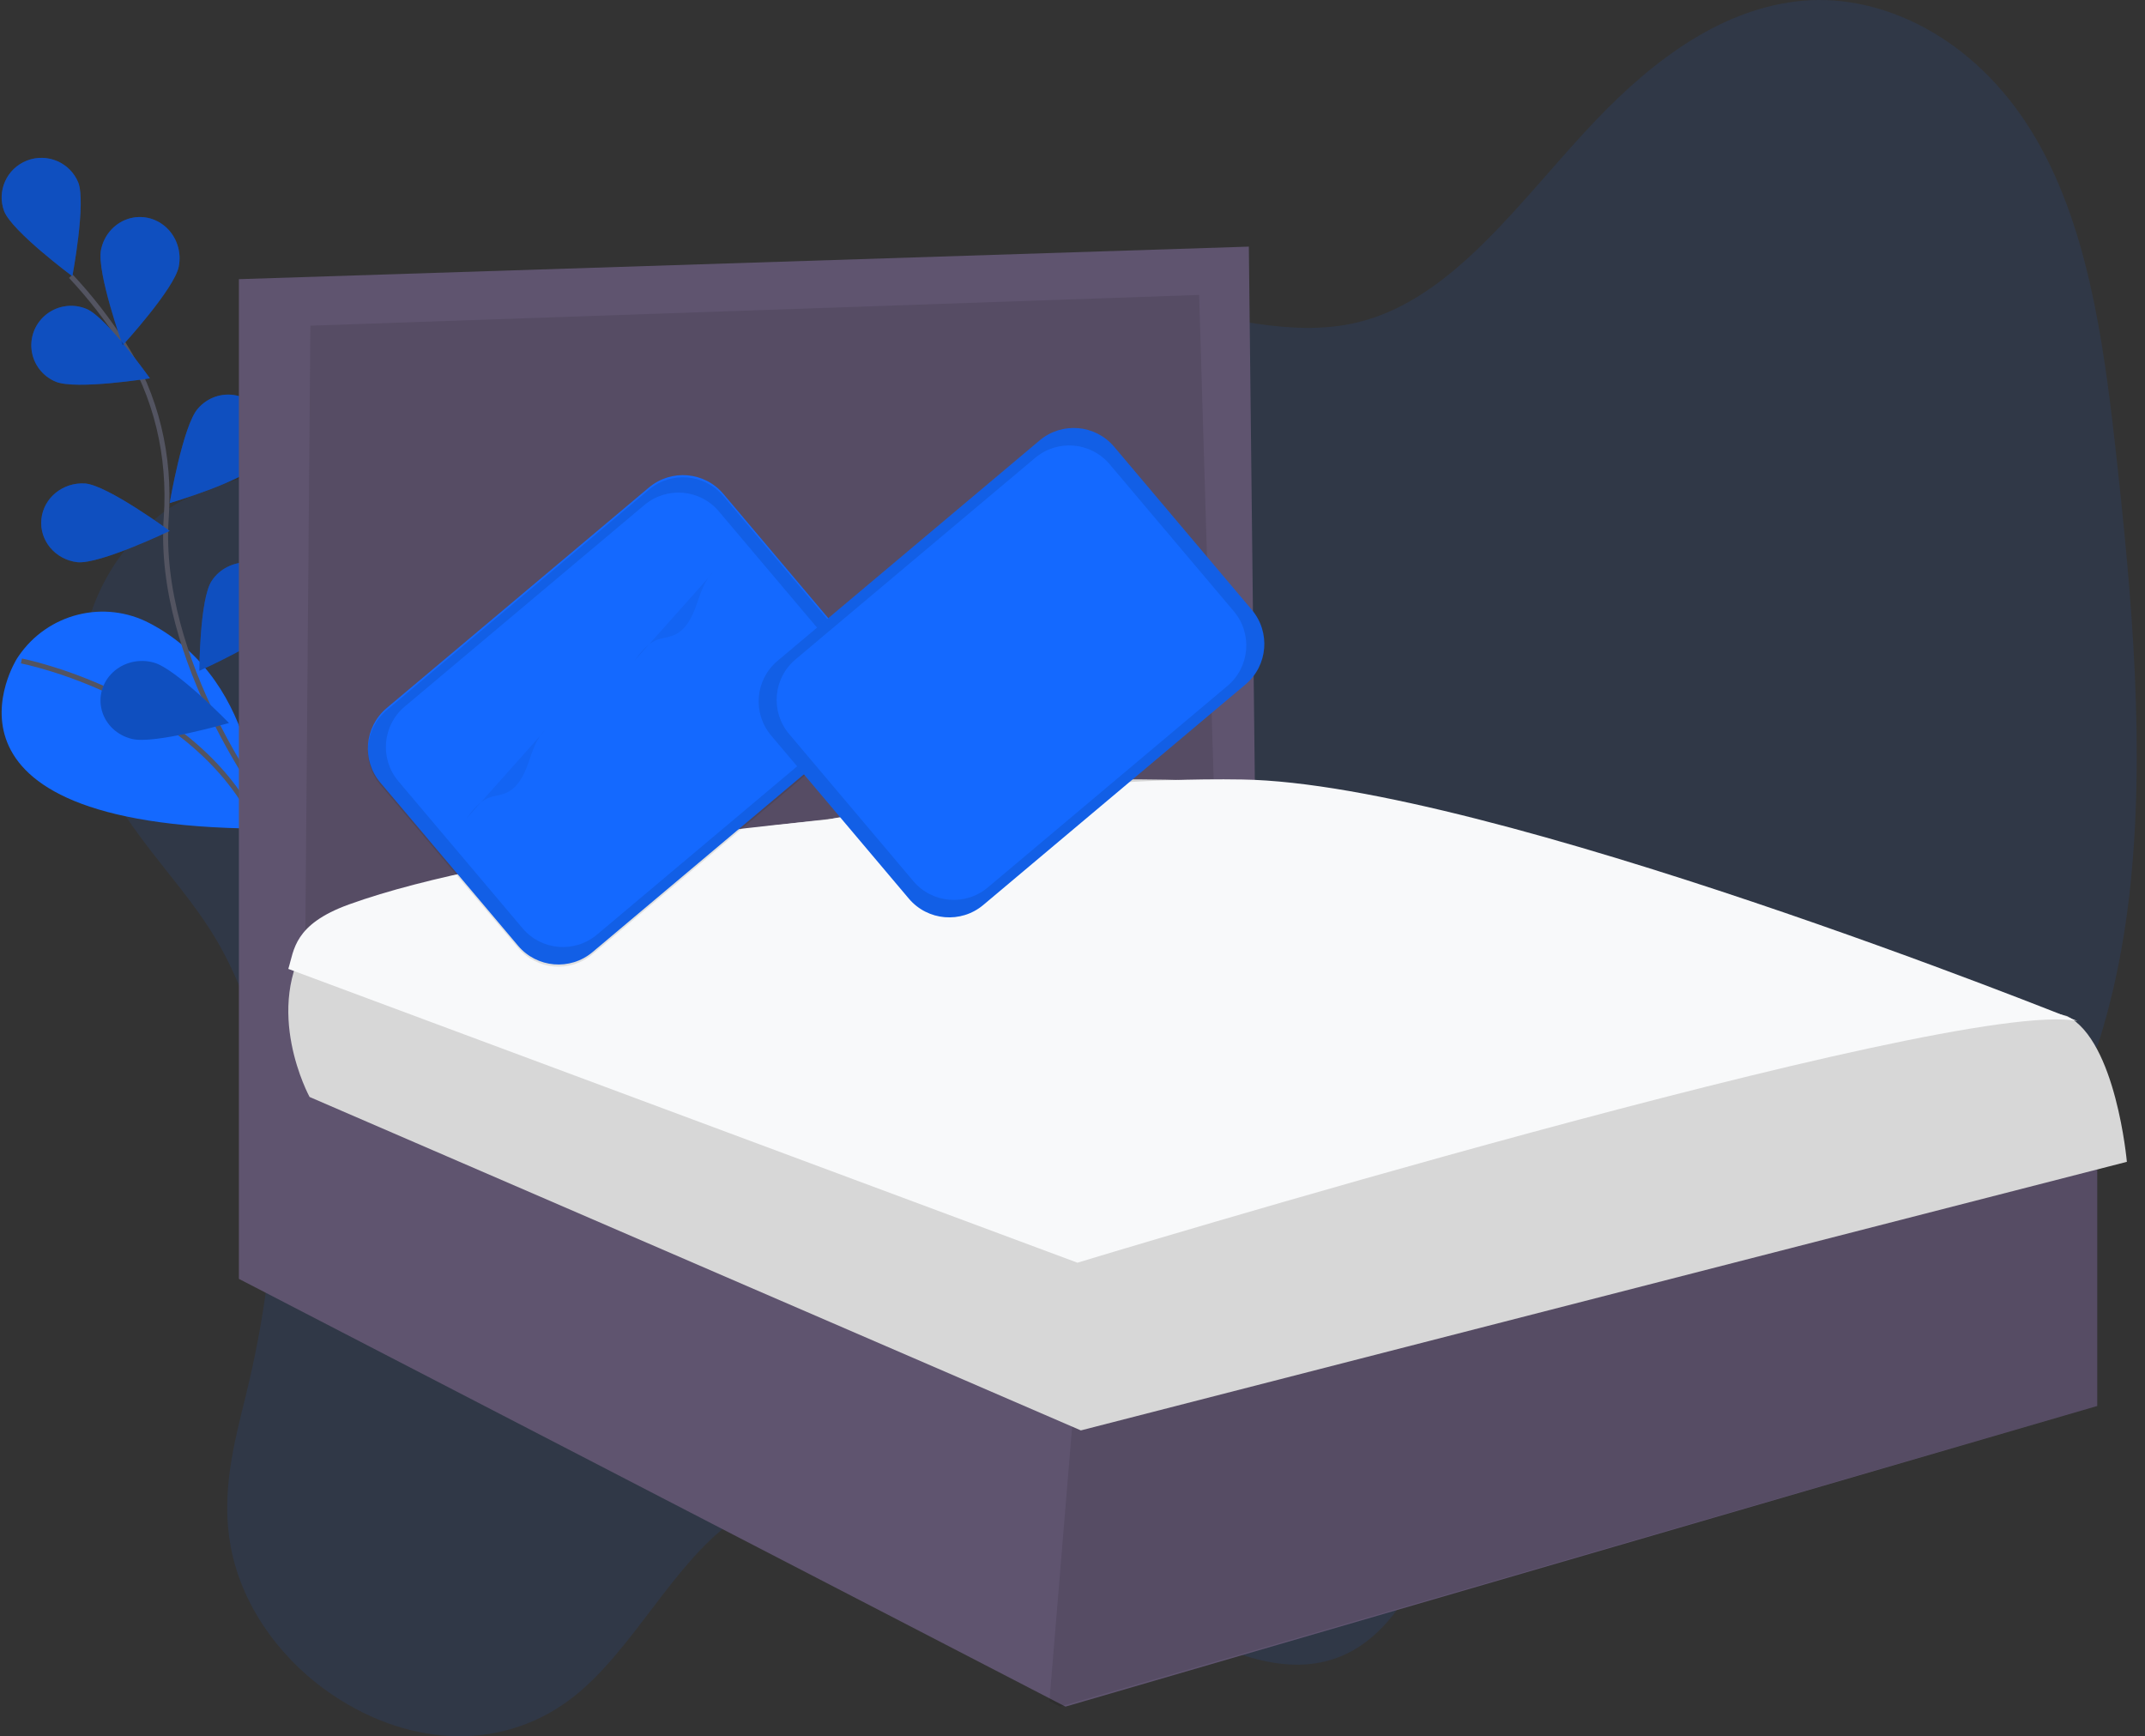 <?xml version="1.0" encoding="UTF-8"?>
<svg width="215px" height="174px" viewBox="0 0 215 174" version="1.1" xmlns="http://www.w3.org/2000/svg" xmlns:xlink="http://www.w3.org/1999/xlink">
    <rect x="0" y="0" width="215" height="174" fill="#333333" stroke="none"/>
    <title>ic_bedroom</title>
    <g id="Screens" stroke="none" stroke-width="1" fill="none" fill-rule="evenodd">
        <g id="Rent-1" transform="translate(-852, -152)">
            <g id="Group-11" transform="translate(240, 120)">
                <g id="Group" transform="translate(612.165, 32)">
                    <path d="M21.532,94.206 C29.441,107.649 27.951,125.698 24.469,139.875 C23.302,144.62 21.961,149.628 22.959,154.99 C24.173,161.549 28.604,166.783 33.094,169.81 C41.273,175.338 50.616,175.4 57.417,169.973 C63.295,165.282 67.166,156.959 73.158,152.531 C83.203,145.104 96.956,150.057 108.913,157.469 C117.372,162.713 126.679,169.326 134.495,165.88 C139.996,163.455 143.427,156.339 145.031,148.548 C145.805,144.785 146.273,140.668 148.05,137.827 C149.104,136.138 150.556,135.025 152.056,134.122 C165.771,125.865 184.319,133.451 197.555,124.045 C206.489,117.697 211.571,104.283 213.247,89.854 C214.922,75.424 213.557,59.914 211.843,44.633 C210.624,33.773 208.975,22.137 203.489,13.203 C197.687,3.75 188.535,-0.62 180.578,0.071 C172.621,0.761 165.704,5.845 159.752,12.092 C152.307,19.903 145.592,29.942 135.959,32.296 C129.4,33.9 122.234,31.709 115.259,30.403 C103.614,28.218 92.128,28.51 80.723,28.971 C69.805,29.412 58.821,30.025 48.645,33.78 C41.445,36.436 35.923,42.18 29.2,45.844 C24.82,48.233 19.88,48.437 15.798,51.661 C10.769,55.634 6.418,63.078 8.428,72.66 C10.34,81.766 17.327,87.071 21.532,94.206 Z" id="Path" fill="#1469FF" fill-rule="nonzero" opacity="0.1"></path>
                    <path d="M1.526,66.016 C1.526,66.016 -9.107,82.754 25.757,83.045 C25.757,83.045 26.27,68.479 14.872,62.477 C10.285,60.051 4.622,61.464 1.69,65.767 L1.526,66.016 Z" id="Path" fill="#1469FF" fill-rule="nonzero"></path>
                    <path d="M1.982,66.239 C1.982,66.239 19.564,69.681 25.76,83.045" id="Path" stroke="#535461" stroke-width="0.5"></path>
                    <path d="M26.751,81.068 C26.751,81.068 15.471,66.341 16.501,51.824 C16.924,45.731 15.507,39.645 12.236,34.506 C10.679,32.072 8.905,29.788 6.935,27.682" id="Path" stroke="#535461" stroke-width="0.5"></path>
                    <path d="M7.678,18.286 C8.478,20.325 7.087,27.682 7.087,27.682 C7.087,27.682 1.052,23.202 0.252,21.17 C-0.509,19.14 0.509,16.879 2.538,16.091 C4.566,15.303 6.855,16.28 7.678,18.286 L7.678,18.286 Z" id="Path" fill="#1469FF" fill-rule="nonzero"></path>
                    <path d="M17.752,26.718 C17.311,28.953 12.132,34.602 12.132,34.602 C12.132,34.602 9.517,27.291 9.958,25.047 C10.245,23.601 11.254,22.424 12.603,21.96 C13.953,21.495 15.438,21.814 16.5,22.795 C17.562,23.777 18.039,25.272 17.752,26.718 L17.752,26.718 Z" id="Path" fill="#1469FF" fill-rule="nonzero"></path>
                    <path d="M25.678,46.531 C24.184,48.242 16.843,50.42 16.843,50.42 C16.843,50.42 18.163,42.68 19.655,40.969 C20.615,39.839 22.092,39.328 23.522,39.632 C24.951,39.935 26.11,41.006 26.557,42.435 C27.003,43.863 26.668,45.428 25.678,46.531 Z" id="Path" fill="#1469FF" fill-rule="nonzero"></path>
                    <path d="M28.052,62.283 C26.836,64.073 19.816,67.227 19.816,67.227 C19.816,67.227 19.845,59.999 21.06,58.209 C21.831,57.02 23.235,56.311 24.731,56.354 C26.226,56.398 27.579,57.187 28.268,58.418 C28.958,59.649 28.875,61.129 28.052,62.288 L28.052,62.283 Z" id="Path" fill="#1469FF" fill-rule="nonzero"></path>
                    <path d="M5.412,38.25 C7.438,39.1 14.862,37.914 14.862,37.914 C14.862,37.914 10.536,31.806 8.503,30.957 C7.191,30.409 5.684,30.598 4.549,31.452 C3.415,32.306 2.826,33.696 3.004,35.098 C3.182,36.5 4.1,37.702 5.412,38.25 L5.412,38.25 Z" id="Path" fill="#1469FF" fill-rule="nonzero"></path>
                    <path d="M7.595,56.343 C9.867,56.556 16.843,53.206 16.843,53.206 C16.843,53.206 10.66,48.659 8.378,48.453 C6.144,48.306 4.194,49.893 3.982,52.032 C3.77,54.171 5.372,56.083 7.595,56.343 L7.595,56.343 Z" id="Path" fill="#1469FF" fill-rule="nonzero"></path>
                    <path d="M13.056,74.051 C15.273,74.625 22.788,72.458 22.788,72.458 C22.788,72.458 17.448,66.969 15.231,66.397 C13.786,65.996 12.227,66.37 11.153,67.375 C10.079,68.38 9.659,69.86 10.054,71.244 C10.448,72.629 11.596,73.702 13.056,74.051 L13.056,74.051 Z" id="Path" fill="#1469FF" fill-rule="nonzero"></path>
                    <path d="M7.678,18.286 C8.478,20.325 7.087,27.682 7.087,27.682 C7.087,27.682 1.052,23.202 0.252,21.17 C-0.509,19.14 0.509,16.879 2.538,16.091 C4.566,15.303 6.855,16.28 7.678,18.286 L7.678,18.286 Z" id="Path" fill="#000000" fill-rule="nonzero" opacity="0.25"></path>
                    <path d="M17.752,26.718 C17.311,28.953 12.132,34.602 12.132,34.602 C12.132,34.602 9.517,27.291 9.958,25.047 C10.245,23.601 11.254,22.424 12.603,21.96 C13.953,21.495 15.438,21.814 16.5,22.795 C17.562,23.777 18.039,25.272 17.752,26.718 L17.752,26.718 Z" id="Path" fill="#000000" fill-rule="nonzero" opacity="0.25"></path>
                    <path d="M25.678,46.531 C24.184,48.242 16.843,50.42 16.843,50.42 C16.843,50.42 18.163,42.68 19.655,40.969 C20.615,39.839 22.092,39.328 23.522,39.632 C24.951,39.935 26.11,41.006 26.557,42.435 C27.003,43.863 26.668,45.428 25.678,46.531 Z" id="Path" fill="#000000" fill-rule="nonzero" opacity="0.25"></path>
                    <path d="M28.052,62.283 C26.836,64.073 19.816,67.227 19.816,67.227 C19.816,67.227 19.845,59.999 21.06,58.209 C21.831,57.02 23.235,56.311 24.731,56.354 C26.226,56.398 27.579,57.187 28.268,58.418 C28.958,59.649 28.875,61.129 28.052,62.288 L28.052,62.283 Z" id="Path" fill="#000000" fill-rule="nonzero" opacity="0.25"></path>
                    <path d="M5.412,38.25 C7.438,39.1 14.862,37.914 14.862,37.914 C14.862,37.914 10.536,31.806 8.503,30.957 C7.191,30.409 5.684,30.598 4.549,31.452 C3.415,32.306 2.826,33.696 3.004,35.098 C3.182,36.5 4.1,37.702 5.412,38.25 L5.412,38.25 Z" id="Path" fill="#000000" fill-rule="nonzero" opacity="0.25"></path>
                    <path d="M7.595,56.343 C9.867,56.556 16.843,53.206 16.843,53.206 C16.843,53.206 10.66,48.659 8.378,48.453 C6.144,48.306 4.194,49.893 3.982,52.032 C3.77,54.171 5.372,56.083 7.595,56.343 L7.595,56.343 Z" id="Path" fill="#000000" fill-rule="nonzero" opacity="0.25"></path>
                    <path d="M13.056,74.051 C15.273,74.625 22.788,72.458 22.788,72.458 C22.788,72.458 17.448,66.969 15.231,66.397 C13.786,65.996 12.227,66.37 11.153,67.375 C10.079,68.38 9.659,69.86 10.054,71.244 C10.448,72.629 11.596,73.702 13.056,74.051 L13.056,74.051 Z" id="Path" fill="#000000" fill-rule="nonzero" opacity="0.25"></path>
                    <polygon id="Path" fill="#5F546F" fill-rule="nonzero" points="25.76 30.533 25.76 103.807 123.848 84.868 121.974 28.67"></polygon>
                    <polygon id="Path" fill="#000000" fill-rule="nonzero" opacity="0.1" points="25.76 30.533 25.76 103.807 123.848 84.868 121.974 28.67"></polygon>
                    <polygon id="Path" fill="#5F546F" fill-rule="nonzero" points="210.046 116.671 210.046 140.902 106.635 171.034 105.579 170.489 23.779 128.164 23.779 27.978 125.011 24.716 125.635 80.323 121.585 81.567 120.029 29.557 30.944 32.639 30.321 107.971 107.88 141.833 107.938 141.82"></polygon>
                    <polygon id="Path" fill="#000000" fill-rule="nonzero" opacity="0.1" points="210.046 116.659 210.046 140.896 106.085 171.034 105.023 170.489 107.395 141.814"></polygon>
                    <path d="M85.774,81.778 C85.774,81.778 35.767,86.74 30.904,93.929 C26.041,101.117 30.865,109.935 30.865,109.935 L108.174,143.352 L213.018,116.436 C213.018,116.436 211.941,104.303 207.027,101.831 C198.309,99.665 123.418,78.375 123.418,78.375 C123.418,78.375 95.418,76.672 85.774,81.778 Z" id="Path" fill="#D7D7D7" fill-rule="nonzero"></path>
                    <path d="M28.733,97.101 L107.83,126.545 C107.83,126.545 195.629,99.843 208.065,102.324 C208.065,102.324 149.086,78.525 124.38,78.12 C104.285,77.79 82.589,82.174 82.589,82.174 C82.589,82.174 50.445,84.984 34.813,90.641 C29.27,92.647 29.327,95.215 28.733,97.101 Z" id="Path" fill="#F8F9FA" fill-rule="nonzero"></path>
                    <path d="M44.878,56.122 L79.212,56.159 C82.135,56.162 84.504,58.531 84.508,61.455 L84.53,82.848 C84.534,85.776 82.163,88.152 79.235,88.155 C79.231,88.155 79.227,88.155 79.224,88.155 L44.89,88.119 C41.966,88.115 39.597,85.746 39.594,82.823 L39.571,61.429 C39.568,58.501 41.939,56.125 44.867,56.122 C44.871,56.122 44.874,56.122 44.878,56.122 Z" id="Rectangle" fill="#1469FF" fill-rule="nonzero" transform="translate(62.051, 72.139) rotate(-40.12) translate(-62.051, -72.139) "></path>
                    <path d="M44.877,56.336 L79.211,56.373 C82.134,56.376 84.503,58.745 84.506,61.668 L84.529,83.062 C84.532,85.99 82.161,88.366 79.234,88.369 C79.23,88.369 79.226,88.369 79.222,88.369 L44.888,88.332 C41.965,88.329 39.596,85.96 39.593,83.037 L39.57,61.643 C39.567,58.715 41.938,56.339 44.866,56.336 C44.869,56.336 44.873,56.336 44.877,56.336 Z" id="Rectangle" fill="#000000" fill-rule="nonzero" opacity="0.1" transform="translate(62.05, 72.352) rotate(-40.12) translate(-62.05, -72.352) "></path>
                    <path d="M46.351,57.173 L77.74,57.207 C80.663,57.21 83.032,59.579 83.035,62.502 L83.056,81.796 C83.059,84.724 80.688,87.1 77.76,87.103 C77.757,87.103 77.753,87.103 77.749,87.103 L46.361,87.069 C43.437,87.066 41.068,84.697 41.065,81.774 L41.044,62.48 C41.041,59.552 43.412,57.176 46.34,57.173 C46.344,57.173 46.348,57.173 46.351,57.173 Z" id="Rectangle" fill="#1469FF" fill-rule="nonzero" transform="translate(62.05, 72.138) rotate(-40.12) translate(-62.05, -72.138) "></path>
                    <path d="M46.567,82.057 C47.182,81.219 47.857,80.33 48.813,79.958 C49.374,79.742 50,79.703 50.555,79.468 C51.72,78.971 52.348,77.711 52.773,76.512 C53.199,75.314 53.56,74.018 54.493,73.159" id="Path" fill="#000000" fill-rule="nonzero" opacity="0.05"></path>
                    <path d="M63.41,66.239 C64.025,65.401 64.7,64.511 65.657,64.14 C66.218,63.924 66.843,63.885 67.398,63.65 C68.563,63.153 69.191,61.892 69.617,60.694 C70.042,59.496 70.403,58.2 71.336,57.341" id="Path" fill="#000000" fill-rule="nonzero" opacity="0.05"></path>
                    <path d="M84.046,51.398 L118.38,51.434 C121.304,51.437 123.673,53.807 123.676,56.73 L123.699,78.124 C123.702,81.052 121.331,83.427 118.403,83.431 C118.399,83.431 118.396,83.431 118.392,83.431 L84.058,83.394 C81.134,83.391 78.765,81.022 78.762,78.098 L78.739,56.705 C78.736,53.777 81.107,51.401 84.035,51.398 C84.039,51.398 84.043,51.398 84.046,51.398 Z" id="Rectangle" fill="#1469FF" fill-rule="nonzero" transform="translate(101.219, 67.414) rotate(-40.12) translate(-101.219, -67.414) "></path>
                    <path d="M84.046,51.398 L118.38,51.434 C121.304,51.437 123.673,53.807 123.676,56.73 L123.699,78.124 C123.702,81.052 121.331,83.427 118.403,83.431 C118.399,83.431 118.396,83.431 118.392,83.431 L84.058,83.394 C81.134,83.391 78.765,81.022 78.762,78.098 L78.739,56.705 C78.736,53.777 81.107,51.401 84.035,51.398 C84.039,51.398 84.043,51.398 84.046,51.398 Z" id="Rectangle" fill="#000000" fill-rule="nonzero" opacity="0.1" transform="translate(101.219, 67.414) rotate(-40.12) translate(-101.219, -67.414) "></path>
                    <path d="M85.52,52.448 L116.908,52.482 C119.831,52.485 122.2,54.854 122.203,57.777 L122.224,77.071 C122.227,79.999 119.856,82.375 116.929,82.378 C116.925,82.378 116.921,82.378 116.917,82.378 L85.529,82.345 C82.605,82.342 80.236,79.973 80.233,77.049 L80.213,57.755 C80.21,54.827 82.58,52.451 85.508,52.448 C85.512,52.448 85.516,52.448 85.52,52.448 Z" id="Rectangle" fill="#1469FF" fill-rule="nonzero" transform="translate(101.218, 67.413) rotate(-40.12) translate(-101.218, -67.413) "></path>
                </g>
            </g>
        </g>
    </g>
</svg>